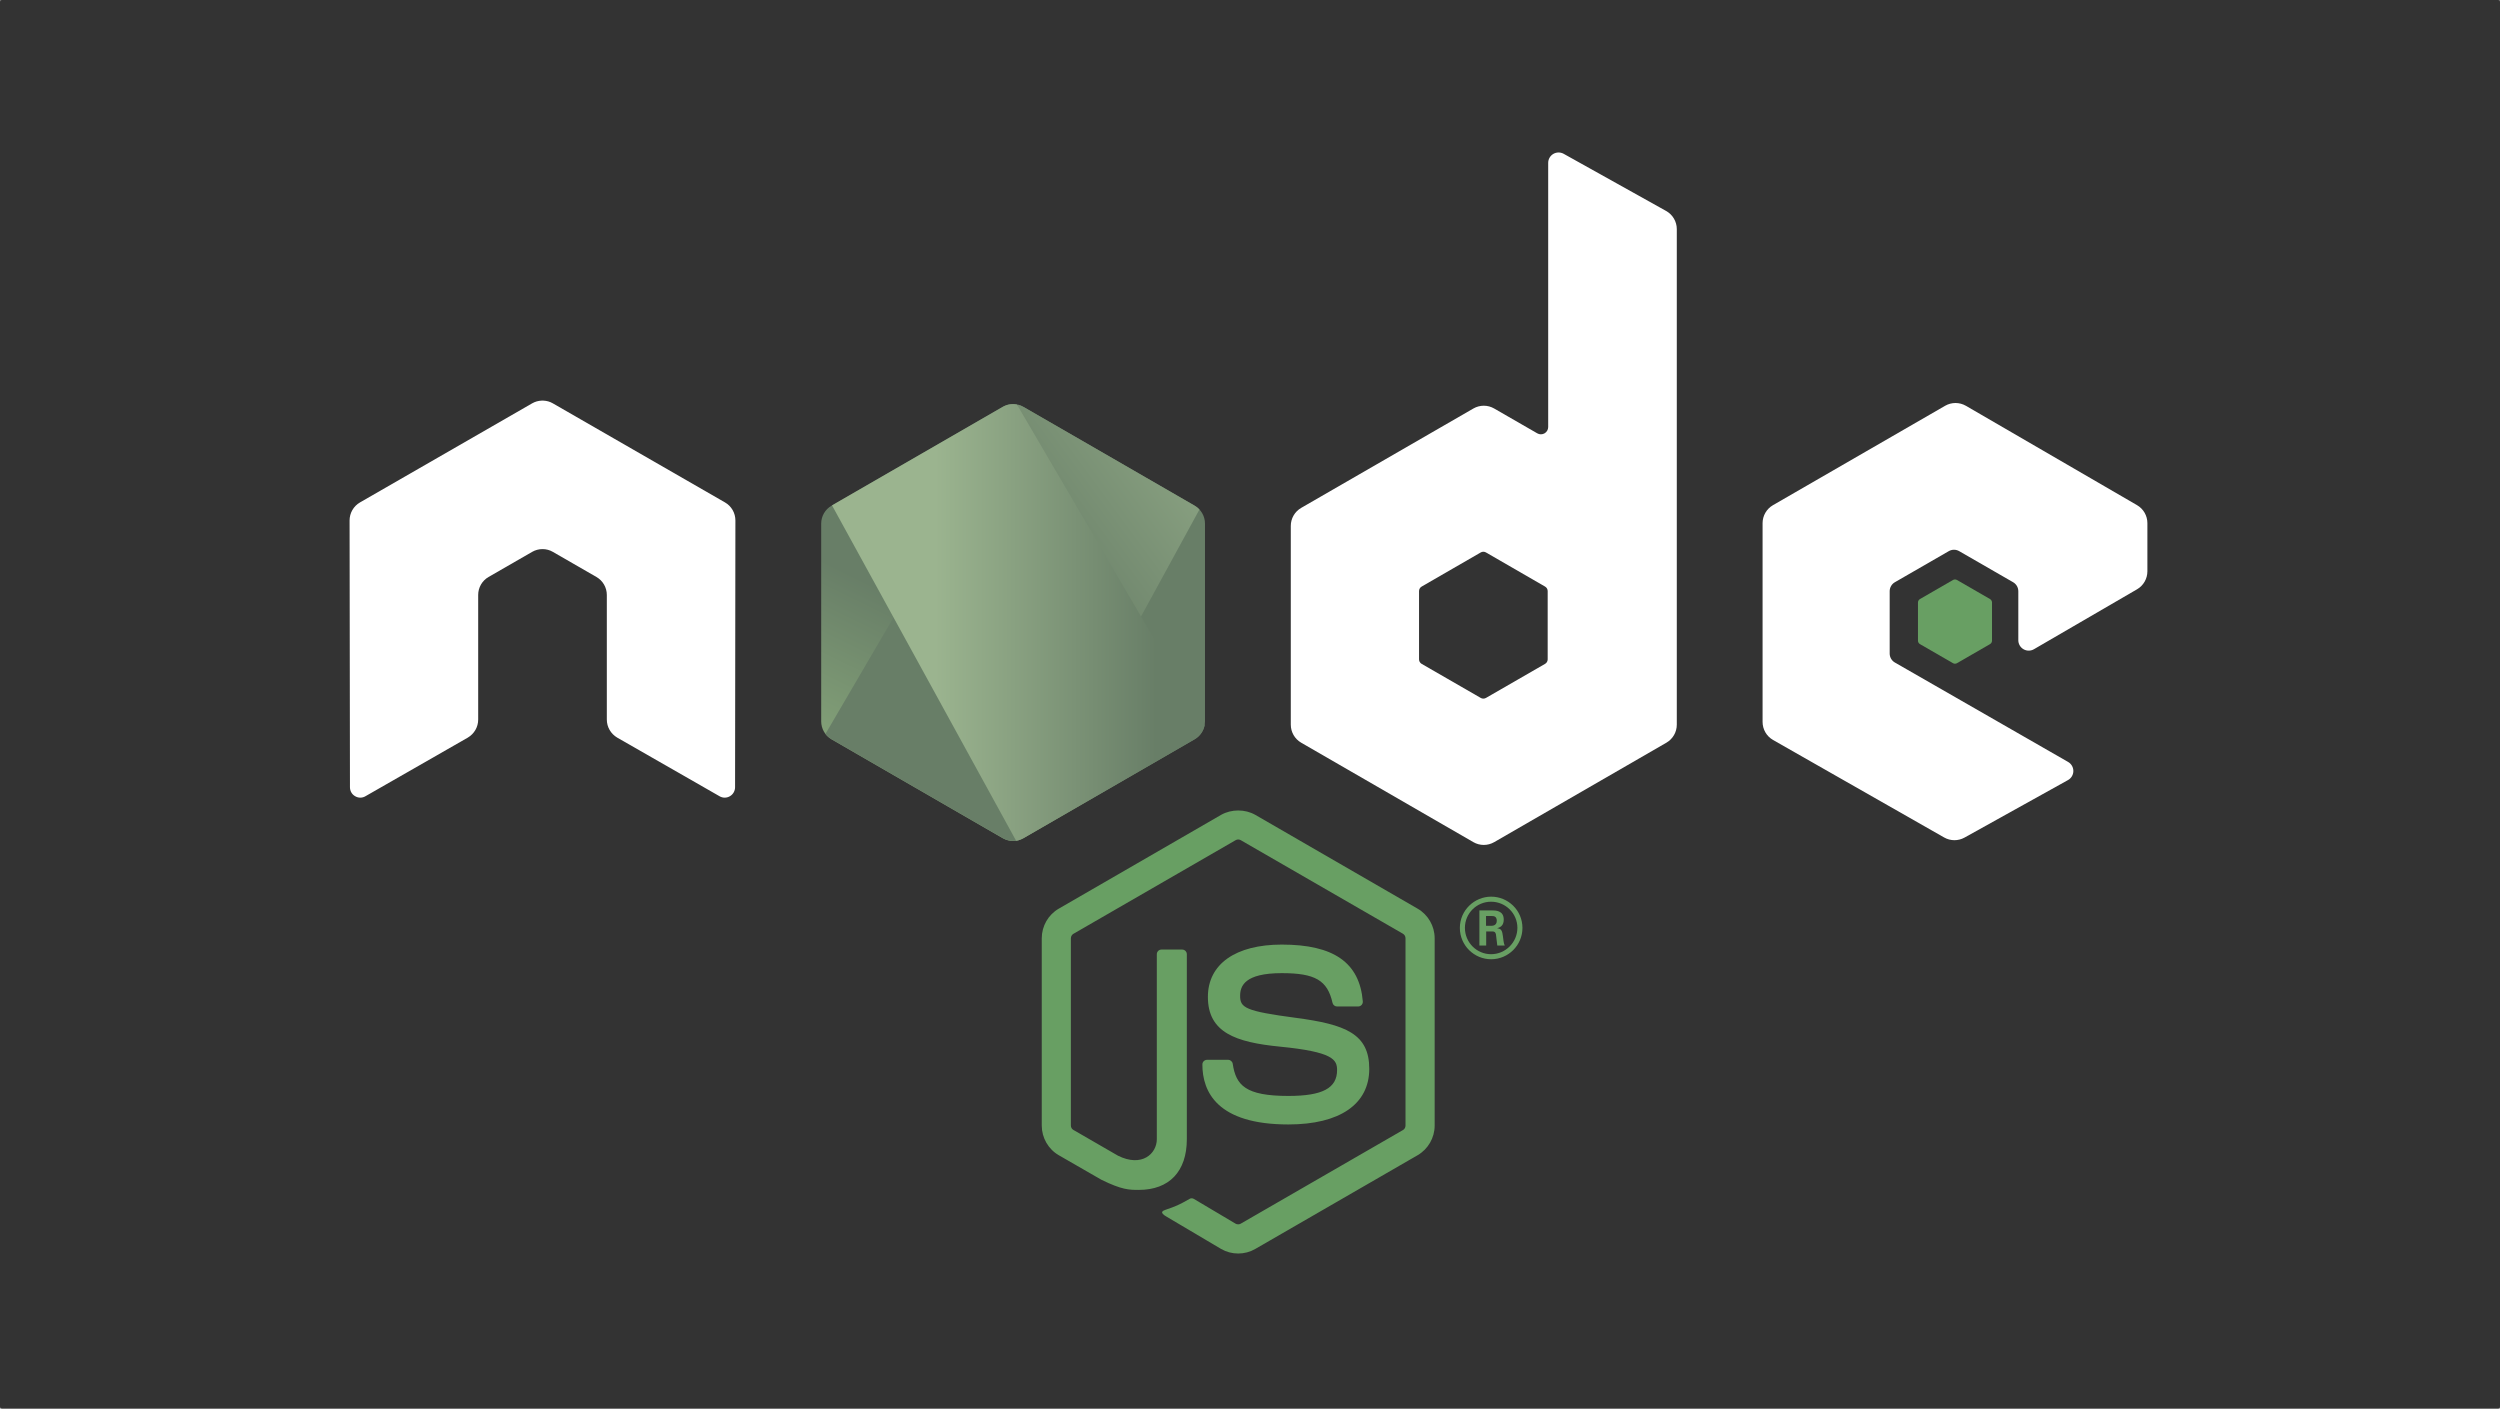 <?xml version="1.0" encoding="UTF-8"?>
<!-- Created with Inkscape (http://www.inkscape.org/) -->
<svg width="820" height="462" inkscape:version="1.1.2 (0a00cf5339, 2022-02-04)" sodipodi:docname="node-js-splash.svg" version="1.1" viewBox="0 0 820 462" xmlns="http://www.w3.org/2000/svg" xmlns:inkscape="http://www.inkscape.org/namespaces/inkscape" xmlns:sodipodi="http://sodipodi.sourceforge.net/DTD/sodipodi-0.dtd">
 <rect x="0" y="0" width="820" height="462" fill="#808080" stroke="none"/>
 <sodipodi:namedview bordercolor="#666666" borderopacity="1.0" inkscape:current-layer="layer1" inkscape:cx="357.27749" inkscape:cy="254.08704" inkscape:document-units="px" inkscape:guide-bbox="true" inkscape:pagecheckerboard="0" inkscape:pageopacity="0.0" inkscape:pageshadow="2" inkscape:window-height="985" inkscape:window-maximized="1" inkscape:window-width="1920" inkscape:window-x="0" inkscape:window-y="0" inkscape:zoom="0.96423652" pagecolor="#ffffff" showgrid="false" showguides="true"/>
 <defs>
  <style>.cls-1{fill:#ffa726;}.cls-2{fill:#fb8c00;}.cls-3{fill:#ffe0b2;}.cls-4{fill:#fff3e0;}.cls-5{fill:#fff;}</style>
  <clipPath>
   <path d="m0 600h600v-600h-600z"/>
  </clipPath>
  <clipPath>
   <path d="m239.03 373.39-42.134-24.315c-1.576-0.909-2.545-2.588-2.545-4.407v-48.666c0-1.818 0.969-3.497 2.544-4.408l42.133-24.334c1.576-0.909 3.516-0.909 5.091 0l42.124 24.334c1.574 0.911 2.543 2.59 2.543 4.408v48.668c0 1.817-0.969 3.496-2.545 4.405l-42.123 24.315c-0.787 0.454-1.666 0.682-2.544 0.682-0.879 0-1.757-0.228-2.544-0.682"/>
  </clipPath>
  <linearGradient id="linearGradient17405" x2="1" gradientTransform="matrix(-38.065 -77.652 -77.652 38.065 258.7 355.29)" gradientUnits="userSpaceOnUse">
   <stop stop-color="#687e67" offset="0"/>
   <stop stop-color="#687e67" offset=".529"/>
   <stop stop-color="#83a178" offset="1"/>
  </linearGradient>
  <clipPath>
   <path d="m195.4 292.91c0.401-0.525 0.906-0.975 1.497-1.317l36.143-20.874 6.017-3.46c0.9-0.519 1.927-0.739 2.936-0.665 0.337 0.028 0.673 0.09 1.001 0.185l44.43 81.357c-0.34 0.365-0.736 0.682-1.181 0.938l-27.588 15.925-14.579 8.39c-0.417 0.24-0.864 0.413-1.323 0.526z"/>
  </clipPath>
  <linearGradient id="linearGradient17431" x2="1" gradientTransform="matrix(106.81 78.915 78.915 -106.81 235.16 314.65)" gradientUnits="userSpaceOnUse">
   <stop stop-color="#687e67" offset="0"/>
   <stop stop-color="#687e67" offset=".138"/>
   <stop stop-color="#9bb48f" offset=".697"/>
   <stop stop-color="#9bb48f" offset=".908"/>
   <stop stop-color="#9bb48f" offset="1"/>
  </linearGradient>
  <clipPath>
   <path d="m239.03 373.39-42.134-24.315c-1.575-0.909-2.545-2.588-2.545-4.407v-48.666c0-1.818 0.97-3.497 2.544-4.408l42.133-24.334c1.576-0.909 3.516-0.909 5.091 0l42.124 24.334c1.574 0.911 2.543 2.59 2.543 4.408v48.668c0 1.817-0.969 3.496-2.545 4.405l-42.123 24.315c-0.787 0.454-1.666 0.682-2.544 0.682-0.879 0-1.757-0.228-2.544-0.682"/>
  </clipPath>
  <clipPath>
   <path d="m237.63 382.33-0.58-0.331h0.774z"/>
  </clipPath>
  <linearGradient id="linearGradient17465" x2="1" gradientTransform="matrix(97.417 0 0 -97.417 192.86 382.17)" gradientUnits="userSpaceOnUse">
   <stop stop-color="#9bb48f" offset="0"/>
   <stop stop-color="#9bb48f" offset=".092"/>
   <stop stop-color="#9bb48f" offset=".303"/>
   <stop stop-color="#687e67" offset=".862"/>
   <stop stop-color="#687e67" offset="1"/>
  </linearGradient>
  <clipPath>
   <path d="m241.06 374.05c-0.705-0.07-1.398-0.289-2.033-0.655l-42.014-24.245 45.293-82.513c0.628 0.091 1.243 0.301 1.81 0.628l42.124 24.334c1.301 0.753 2.189 2.031 2.458 3.477l-46.178 78.89c-0.341 0.068-0.688 0.102-1.035 0.102-0.142 0-0.284-6e-3 -0.425-0.018"/>
  </clipPath>
  <linearGradient id="linearGradient17491" x2="1" gradientTransform="matrix(97.417 0 0 -97.417 192.86 320.35)" gradientUnits="userSpaceOnUse">
   <stop stop-color="#9bb48f" offset="0"/>
   <stop stop-color="#9bb48f" offset=".092"/>
   <stop stop-color="#9bb48f" offset=".303"/>
   <stop stop-color="#687e67" offset=".862"/>
   <stop stop-color="#687e67" offset="1"/>
  </linearGradient>
  <clipPath>
   <path d="m239.03 373.39-42.134-24.315c-1.575-0.909-2.545-2.588-2.545-4.407v-48.666c0-1.818 0.97-3.497 2.544-4.408l42.133-24.334c1.576-0.909 3.516-0.909 5.091 0l42.124 24.334c1.574 0.911 2.543 2.59 2.543 4.408v48.668c0 1.817-0.969 3.496-2.545 4.405l-42.123 24.315c-0.787 0.454-1.666 0.682-2.544 0.682-0.879 0-1.757-0.228-2.544-0.682"/>
  </clipPath>
  <clipPath>
   <path d="m290.28 292.38-0.279 0.477v-0.639z"/>
  </clipPath>
  <linearGradient id="linearGradient17525" x2="1" gradientTransform="matrix(97.417 0 0 -97.417 192.86 292.54)" gradientUnits="userSpaceOnUse">
   <stop stop-color="#9bb48f" offset="0"/>
   <stop stop-color="#9bb48f" offset=".092"/>
   <stop stop-color="#9bb48f" offset=".303"/>
   <stop stop-color="#687e67" offset=".862"/>
   <stop stop-color="#687e67" offset="1"/>
  </linearGradient>
  <clipPath>
   <path d="m239.03 373.39-42.134-24.315c-1.575-0.909-2.545-2.588-2.545-4.407v-48.666c0-1.818 0.97-3.497 2.544-4.408l42.133-24.334c1.576-0.909 3.516-0.909 5.091 0l42.124 24.334c1.574 0.911 2.543 2.59 2.543 4.408v48.668c0 1.817-0.969 3.496-2.545 4.405l-42.123 24.315c-0.787 0.454-1.666 0.682-2.544 0.682-0.879 0-1.757-0.228-2.544-0.682"/>
  </clipPath>
  <clipPath>
   <path d="m286.35 291.6-42.177-24.333c-0.58-0.335-1.213-0.545-1.861-0.633l0.84-1.53 46.847 27.117v0.639l-1.158 1.979c-0.347-1.348-1.263-2.528-2.491-3.239"/>
  </clipPath>
  <linearGradient id="linearGradient17559" x2="1" gradientTransform="matrix(97.417 0 0 -97.417 192.86 279.97)" gradientUnits="userSpaceOnUse">
   <stop stop-color="#9bb48f" offset="0"/>
   <stop stop-color="#9bb48f" offset=".092"/>
   <stop stop-color="#9bb48f" offset=".303"/>
   <stop stop-color="#687e67" offset=".862"/>
   <stop stop-color="#687e67" offset="1"/>
  </linearGradient>
  <clipPath>
   <path d="m239.03 373.39-42.134-24.315c-1.575-0.909-2.545-2.588-2.545-4.407v-48.666c0-1.818 0.97-3.497 2.544-4.408l42.133-24.334c1.576-0.909 3.516-0.909 5.091 0l42.124 24.334c1.574 0.911 2.543 2.59 2.543 4.408v48.668c0 1.817-0.969 3.496-2.545 4.405l-42.123 24.315c-0.787 0.454-1.666 0.682-2.544 0.682-0.879 0-1.757-0.228-2.544-0.682"/>
  </clipPath>
  <clipPath>
   <path d="m286.35 291.6-42.177-24.333c-0.58-0.335-1.213-0.545-1.861-0.633l0.84-1.53 46.847 27.117v0.639l-1.158 1.979c-0.347-1.348-1.263-2.528-2.491-3.239"/>
  </clipPath>
  <linearGradient id="linearGradient17589" x2="1" gradientTransform="matrix(-60.081 -122.56 -122.56 60.081 304.47 357.59)" gradientUnits="userSpaceOnUse">
   <stop stop-color="#687e67" offset="0"/>
   <stop stop-color="#687e67" offset=".529"/>
   <stop stop-color="#83a178" offset="1"/>
  </linearGradient>
  <clipPath id="clipPath17909">
   <path d="m0 600h600v-600h-600z"/>
  </clipPath>
  <clipPath id="clipPath17945">
   <path d="m239.03 373.39-42.134-24.315c-1.576-0.909-2.545-2.588-2.545-4.407v-48.666c0-1.818 0.969-3.497 2.544-4.408l42.133-24.334c1.576-0.909 3.516-0.909 5.091 0l42.124 24.334c1.574 0.911 2.543 2.59 2.543 4.408v48.668c0 1.817-0.969 3.496-2.545 4.405l-42.123 24.315c-0.787 0.454-1.666 0.682-2.544 0.682-0.879 0-1.757-0.228-2.544-0.682"/>
  </clipPath>
  <clipPath id="clipPath17967">
   <path d="m195.4 292.91c0.401-0.525 0.906-0.975 1.497-1.317l36.143-20.874 6.017-3.46c0.9-0.519 1.927-0.739 2.936-0.665 0.337 0.028 0.673 0.09 1.001 0.185l44.43 81.357c-0.34 0.365-0.736 0.682-1.181 0.938l-27.588 15.925-14.579 8.39c-0.417 0.24-0.864 0.413-1.323 0.526z"/>
  </clipPath>
  <clipPath id="clipPath17993">
   <path d="m239.03 373.39-42.134-24.315c-1.575-0.909-2.545-2.588-2.545-4.407v-48.666c0-1.818 0.97-3.497 2.544-4.408l42.133-24.334c1.576-0.909 3.516-0.909 5.091 0l42.124 24.334c1.574 0.911 2.543 2.59 2.543 4.408v48.668c0 1.817-0.969 3.496-2.545 4.405l-42.123 24.315c-0.787 0.454-1.666 0.682-2.544 0.682-0.879 0-1.757-0.228-2.544-0.682"/>
  </clipPath>
  <clipPath id="clipPath18001">
   <path d="m237.63 382.33-0.58-0.331h0.774z"/>
  </clipPath>
  <clipPath id="clipPath18027">
   <path d="m241.06 374.05c-0.705-0.07-1.398-0.289-2.033-0.655l-42.014-24.245 45.293-82.513c0.628 0.091 1.243 0.301 1.81 0.628l42.124 24.334c1.301 0.753 2.189 2.031 2.458 3.477l-46.178 78.89c-0.341 0.068-0.688 0.102-1.035 0.102-0.142 0-0.284-6e-3 -0.425-0.018"/>
  </clipPath>
  <clipPath id="clipPath18053">
   <path d="m239.03 373.39-42.134-24.315c-1.575-0.909-2.545-2.588-2.545-4.407v-48.666c0-1.818 0.97-3.497 2.544-4.408l42.133-24.334c1.576-0.909 3.516-0.909 5.091 0l42.124 24.334c1.574 0.911 2.543 2.59 2.543 4.408v48.668c0 1.817-0.969 3.496-2.545 4.405l-42.123 24.315c-0.787 0.454-1.666 0.682-2.544 0.682-0.879 0-1.757-0.228-2.544-0.682"/>
  </clipPath>
  <clipPath id="clipPath18061">
   <path d="m290.28 292.38-0.279 0.477v-0.639z"/>
  </clipPath>
  <clipPath id="clipPath18087">
   <path d="m239.03 373.39-42.134-24.315c-1.575-0.909-2.545-2.588-2.545-4.407v-48.666c0-1.818 0.97-3.497 2.544-4.408l42.133-24.334c1.576-0.909 3.516-0.909 5.091 0l42.124 24.334c1.574 0.911 2.543 2.59 2.543 4.408v48.668c0 1.817-0.969 3.496-2.545 4.405l-42.123 24.315c-0.787 0.454-1.666 0.682-2.544 0.682-0.879 0-1.757-0.228-2.544-0.682"/>
  </clipPath>
  <clipPath id="clipPath18095">
   <path d="m286.35 291.6-42.177-24.333c-0.58-0.335-1.213-0.545-1.861-0.633l0.84-1.53 46.847 27.117v0.639l-1.158 1.979c-0.347-1.348-1.263-2.528-2.491-3.239"/>
  </clipPath>
  <clipPath id="clipPath18121">
   <path d="m239.03 373.39-42.134-24.315c-1.575-0.909-2.545-2.588-2.545-4.407v-48.666c0-1.818 0.97-3.497 2.544-4.408l42.133-24.334c1.576-0.909 3.516-0.909 5.091 0l42.124 24.334c1.574 0.911 2.543 2.59 2.543 4.408v48.668c0 1.817-0.969 3.496-2.545 4.405l-42.123 24.315c-0.787 0.454-1.666 0.682-2.544 0.682-0.879 0-1.757-0.228-2.544-0.682"/>
  </clipPath>
  <clipPath id="clipPath18129">
   <path d="m286.35 291.6-42.177-24.333c-0.58-0.335-1.213-0.545-1.861-0.633l0.84-1.53 46.847 27.117v0.639l-1.158 1.979c-0.347-1.348-1.263-2.528-2.491-3.239"/>
  </clipPath>
 </defs>
 <g inkscape:groupmode="layer" inkscape:label="Camada 1">
  <rect width="820" height="462" ry=".649" fill="#333" stroke-width="1.004"/>
  <g transform="matrix(1.333 0 0 -1.333 10.283 631.18)" inkscape:label="nodejs-new-pantone-white">
   <g clip-path="url(#clipPath17909)">
    <g transform="translate(296.95 165.06)">
     <path d="m0 0c-1.46 0-2.912 0.381-4.19 1.121l-13.338 7.892c-1.991 1.114-1.019 1.509-0.362 1.738 2.657 0.922 3.195 1.135 6.031 2.743 0.295 0.167 0.687 0.103 0.992-0.076l10.247-6.083c0.371-0.206 0.895-0.206 1.237 0l39.95 23.058c0.372 0.212 0.61 0.64 0.61 1.081v46.104c0 0.451-0.238 0.872-0.62 1.101l-39.933 23.038c-0.369 0.216-0.859 0.216-1.231 0l-39.923-23.045c-0.388-0.222-0.634-0.657-0.634-1.094v-46.104c0-0.441 0.246-0.859 0.63-1.068l10.944-6.323c5.938-2.969 9.574 0.528 9.574 4.041v45.519c0 0.644 0.517 1.151 1.161 1.151h5.065c0.634 0 1.158-0.507 1.158-1.151v-45.519c0-7.925-4.316-12.47-11.829-12.47-2.309 0-4.127 0-9.202 2.501l-10.476 6.031c-2.588 1.496-4.19 4.293-4.19 7.288v46.104c0 2.995 1.602 5.792 4.19 7.281l39.949 23.085c2.528 1.429 5.888 1.429 8.396 0l39.947-23.085c2.587-1.496 4.196-4.286 4.196-7.281v-46.104c0-2.995-1.609-5.782-4.196-7.288l-39.947-23.065c-1.277-0.74-2.726-1.121-4.206-1.121" fill="#689f63"/>
    </g>
    <g transform="translate(309.29 196.82)">
     <path d="m0 0c-17.482 0-21.144 8.024-21.144 14.755 0 0.64 0.514 1.151 1.154 1.151h5.165c0.577 0 1.058-0.415 1.148-0.978 0.78-5.258 3.105-7.912 13.677-7.912 8.416 0 11.999 1.904 11.999 6.369 0 2.574-1.016 4.485-14.095 5.766-10.931 1.081-17.692 3.496-17.692 12.24 0 8.061 6.794 12.868 18.186 12.868 12.798 0 19.131-4.442 19.933-13.972 0.03-0.329-0.086-0.644-0.305-0.889-0.219-0.229-0.524-0.369-0.846-0.369h-5.185c-0.537 0-1.012 0.382-1.121 0.903-1.244 5.533-4.269 7.301-12.476 7.301-9.189 0-10.257-3.201-10.257-5.6 0-2.906 1.26-3.751 13.667-5.393 12.277-1.623 18.109-3.921 18.109-12.55 0-8.704-7.258-13.69-19.917-13.69" fill="#689f63"/>
    </g>
    <g transform="translate(357.94 245.7)">
     <path d="m0 0h1.343c1.098 0 1.304 0.773 1.304 1.221 0 1.183-0.816 1.183-1.264 1.183h-1.383zm-1.632 3.789h2.975c1.019 0 3.016 0 3.016-2.283 0-1.589-1.019-1.914-1.632-2.118 1.184-0.081 1.264-0.856 1.426-1.955 0.083-0.692 0.206-1.875 0.448-2.281h-1.831c-0.043 0.406-0.329 2.607-0.329 2.728-0.119 0.49-0.285 0.733-0.895 0.733h-1.506v-3.461h-1.672zm-3.563-4.298c0-3.586 2.893-6.479 6.436-6.479 3.586 0 6.478 2.954 6.478 6.479 0 3.584-2.932 6.436-6.478 6.436-3.503 0-6.436-2.81-6.436-6.436m14.155-0.022c0-4.236-3.464-7.699-7.699-7.699-4.197 0-7.7 3.422-7.7 7.699 0 4.359 3.586 7.701 7.7 7.701 4.156 0 7.699-3.342 7.699-7.701" fill="#689f63"/>
    </g>
    <g transform="translate(173.24 345.43)">
     <path d="m0 0c0 1.841-0.969 3.533-2.558 4.445l-42.355 24.375c-0.716 0.422-1.519 0.641-2.331 0.674h-0.438c-0.81-0.033-1.612-0.252-2.339-0.674l-42.355-24.375c-1.579-0.912-2.561-2.604-2.561-4.445l0.093-65.635c0-0.913 0.474-1.762 1.277-2.21 0.786-0.471 1.758-0.471 2.541 0l25.172 14.414c1.592 0.945 2.561 2.614 2.561 4.439v30.664c0 1.828 0.968 3.52 2.554 4.429l10.718 6.173c0.799 0.461 1.672 0.687 2.564 0.687 0.873 0 1.768-0.226 2.544-0.687l10.715-6.173c1.586-0.909 2.558-2.601 2.558-4.429v-30.664c0-1.825 0.982-3.504 2.564-4.439l25.165-14.414c0.789-0.471 1.775-0.471 2.557 0 0.78 0.448 1.271 1.297 1.271 2.21z" fill="#fff" fill-rule="evenodd"/>
    </g>
    <g transform="translate(373.11 311.26)">
     <path d="m0 0c0-0.456-0.244-0.879-0.64-1.106l-14.548-8.386c-0.395-0.227-0.882-0.227-1.277 0l-14.548 8.386c-0.397 0.227-0.64 0.65-0.64 1.106v16.799c0 0.456 0.243 0.879 0.639 1.108l14.547 8.402c0.397 0.229 0.884 0.229 1.281 0l14.547-8.402c0.395-0.229 0.639-0.652 0.639-1.108zm3.931 124.4c-0.793 0.44-1.76 0.431-2.543-0.029-0.781-0.459-1.262-1.299-1.262-2.206v-65c0-0.639-0.342-1.231-0.894-1.551-0.554-0.32-1.237-0.32-1.791 0l-10.609 6.112c-1.582 0.913-3.529 0.911-5.112-1e-3l-42.371-24.453c-1.584-0.914-2.559-2.603-2.559-4.431v-48.916c0-1.828 0.975-3.516 2.557-4.432l42.37-24.471c1.584-0.914 3.534-0.914 5.118 0l42.377 24.471c1.582 0.916 2.558 2.604 2.558 4.432v121.94c0 1.854-1.004 3.564-2.624 4.468z" fill="#fff" fill-rule="evenodd"/>
    </g>
    <g transform="translate(518.13 328.5)">
     <path d="m0 0c1.576 0.915 2.546 2.601 2.546 4.424v11.854c0 1.823-0.97 3.51-2.548 4.425l-42.099 24.443c-1.584 0.921-3.539 0.922-5.127 7e-3l-42.356-24.453c-1.583-0.914-2.558-2.602-2.558-4.43v-48.903c0-1.84 0.987-3.537 2.584-4.446l42.093-23.985c1.552-0.886 3.455-0.896 5.017-0.028l25.46 14.151c0.808 0.45 1.311 1.297 1.316 2.219 6e-3 0.923-0.485 1.777-1.284 2.236l-42.625 24.465c-0.796 0.456-1.286 1.304-1.286 2.219v15.326c0 0.914 0.488 1.76 1.281 2.216l13.266 7.648c0.789 0.456 1.764 0.456 2.554 0l13.272-7.648c0.793-0.456 1.28-1.302 1.28-2.216v-12.058c0-0.916 0.49-1.762 1.283-2.218 0.793-0.458 1.77-0.454 2.561 5e-3z" fill="#fff" fill-rule="evenodd"/>
    </g>
    <g transform="translate(472.84 330.79)">
     <path d="m0 0c0.304 0.176 0.678 0.176 0.982 0l8.13-4.69c0.304-0.176 0.491-0.5 0.491-0.851v-9.388c0-0.352-0.187-0.675-0.491-0.851l-8.13-4.691c-0.304-0.176-0.678-0.176-0.982 0l-8.124 4.691c-0.304 0.176-0.491 0.499-0.491 0.851v9.388c0 0.351 0.187 0.675 0.491 0.851z" fill="#689f63" fill-rule="evenodd"/>
    </g>
   </g>
   <g clip-path="url(#clipPath17945)">
    <path d="m239.03 373.39-42.134-24.315c-1.576-0.909-2.545-2.588-2.545-4.407v-48.666c0-1.818 0.969-3.497 2.544-4.408l42.133-24.334c1.576-0.909 3.516-0.909 5.091 0l42.124 24.334c1.574 0.911 2.543 2.59 2.543 4.408v48.668c0 1.817-0.969 3.496-2.545 4.405l-42.123 24.315c-0.787 0.454-1.666 0.682-2.544 0.682-0.879 0-1.757-0.228-2.544-0.682" fill="url(#linearGradient17405)"/>
   </g>
   <g clip-path="url(#clipPath17967)">
    <path d="m195.4 292.91c0.401-0.525 0.906-0.975 1.497-1.317l36.143-20.874 6.017-3.46c0.9-0.519 1.927-0.739 2.936-0.665 0.337 0.028 0.673 0.09 1.001 0.185l44.43 81.357c-0.34 0.365-0.736 0.682-1.181 0.938l-27.588 15.925-14.579 8.39c-0.417 0.24-0.864 0.413-1.323 0.526z" fill="url(#linearGradient17431)"/>
   </g>
   <g clip-path="url(#clipPath17993)">
    <g clip-path="url(#clipPath18001)">
     <path d="m237.63 382.33-0.58-0.331h0.774z" fill="url(#linearGradient17465)"/>
    </g>
   </g>
   <g clip-path="url(#clipPath18027)">
    <path d="m241.06 374.05c-0.705-0.07-1.398-0.289-2.033-0.655l-42.014-24.245 45.293-82.513c0.628 0.091 1.243 0.301 1.81 0.628l42.124 24.334c1.301 0.753 2.189 2.031 2.458 3.477l-46.178 78.89c-0.341 0.068-0.688 0.102-1.035 0.102-0.142 0-0.284-6e-3 -0.425-0.018" fill="url(#linearGradient17491)"/>
   </g>
   <g clip-path="url(#clipPath18053)">
    <g clip-path="url(#clipPath18061)">
     <path d="m290.28 292.38-0.279 0.477v-0.639z" fill="url(#linearGradient17525)"/>
    </g>
   </g>
   <g clip-path="url(#clipPath18087)">
    <g clip-path="url(#clipPath18095)">
     <path d="m286.35 291.6-42.177-24.333c-0.58-0.335-1.213-0.545-1.861-0.633l0.84-1.53 46.847 27.117v0.639l-1.158 1.979c-0.347-1.348-1.263-2.528-2.491-3.239" fill="url(#linearGradient17559)"/>
    </g>
   </g>
   <g clip-path="url(#clipPath18121)">
    <g clip-path="url(#clipPath18129)">
     <path d="m286.35 291.6-42.177-24.333c-0.58-0.335-1.213-0.545-1.861-0.633l0.84-1.53 46.847 27.117v0.639l-1.158 1.979c-0.347-1.348-1.263-2.528-2.491-3.239" fill="url(#linearGradient17589)"/>
    </g>
   </g>
  </g>
 </g>
 <style type="text/css">.st0{fill:#DD0031;}
	.st1{fill:#C3002F;}
	.st2{fill:#FFFFFF;}</style>
</svg>
